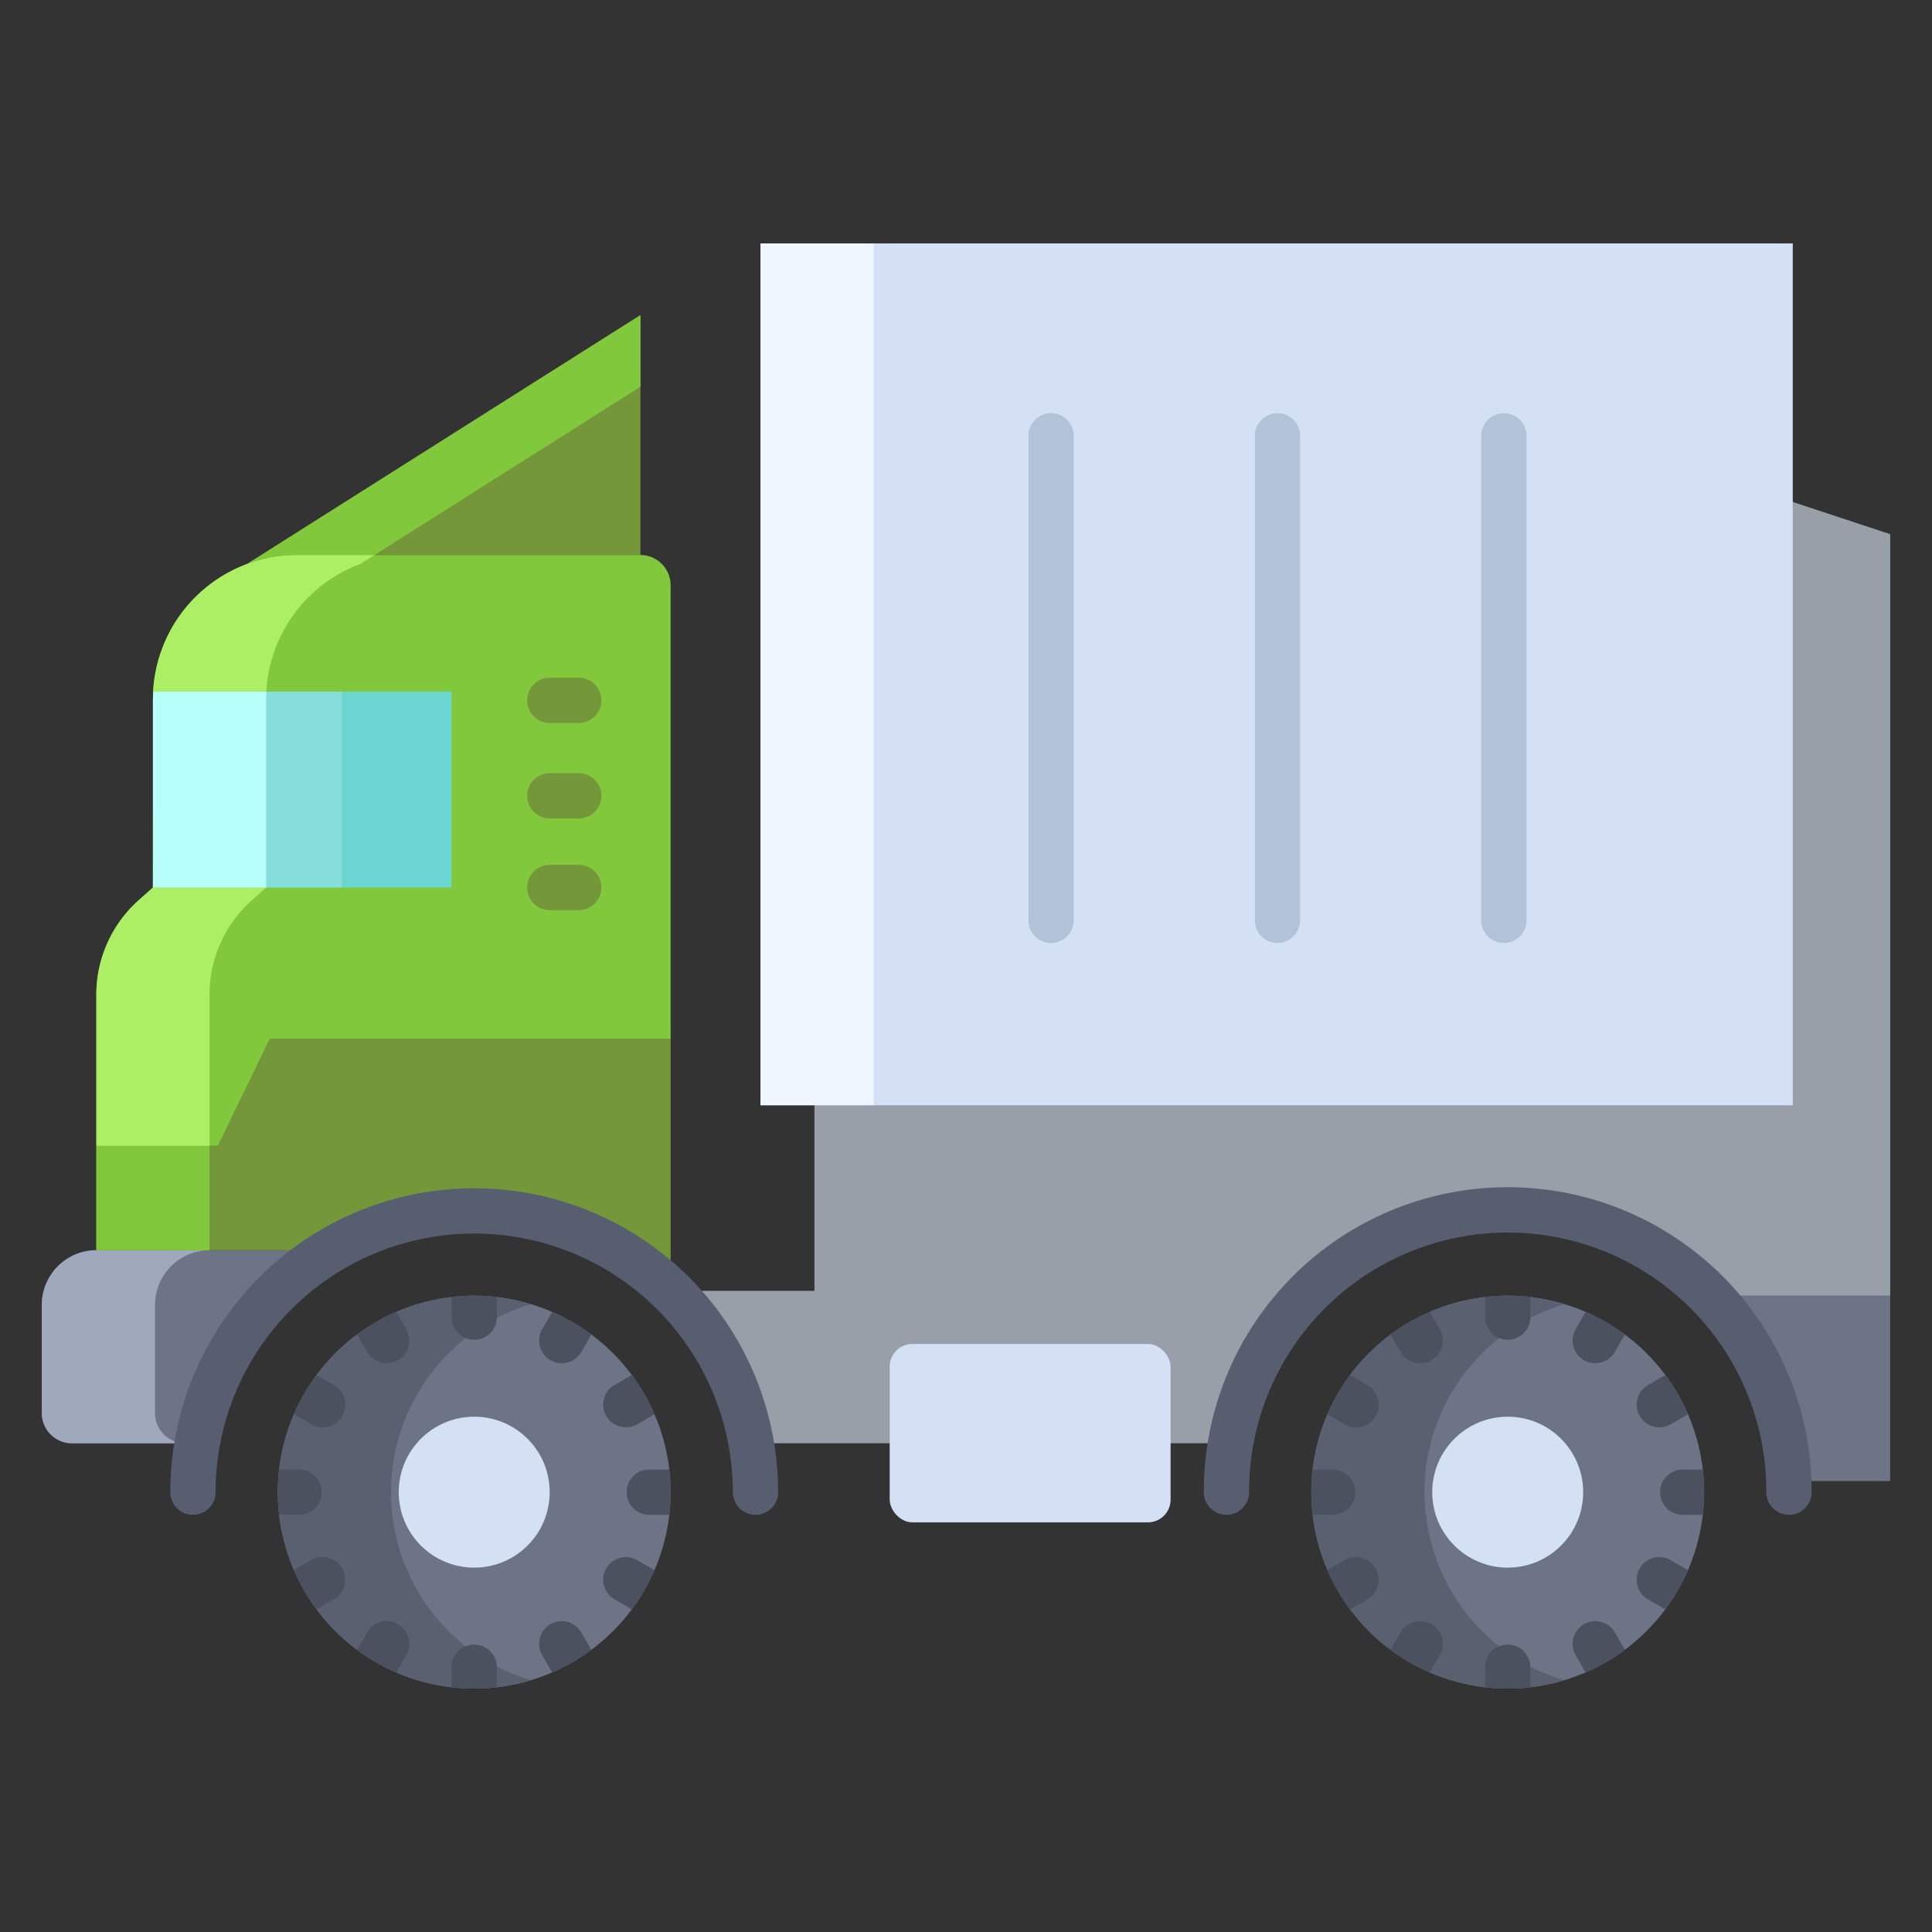 <svg id="Layer_1" height="512" viewBox="0 0 512 512" width="512" xmlns="http://www.w3.org/2000/svg" data-name="Layer 1"><rect x="0" y="0" width="512" height="512" fill="#333333" stroke="none"/><path d="m500.92 343.39v49.1h-26.88a74.409 74.409 0 0 0 -21.04-49.01l.1-.09z" fill="#6d7486"/><path d="m73.62 395.44a52.049 52.049 0 1 1 26.03 45.08 52.058 52.058 0 0 1 -26.03-45.08z" fill="#6d7486"/><path d="m399.56 343.39a52.049 52.049 0 1 1 -45.08 26.03 52 52 0 0 1 45.08-26.03z" fill="#6d7486"/><path d="m465.1 129.72v153.18h-249.26v59.19h-38.12a74.484 74.484 0 0 1 19.89 33.74q.885 3.27 1.47 6.66h127.07a74.539 74.539 0 0 1 126.85-39.01l.1-.09h47.82v-201.83z" fill="#989fa9"/><path d="m25.58 331.32h62.06a74.607 74.607 0 0 0 -35.39 51.19l-.13-.02h-33.03a8.015 8.015 0 0 1 -8.01-8.01v-28.66a14.506 14.506 0 0 1 14.45-14.5z" fill="#6d7486"/><path d="m177.72 275.25v66.84a74.557 74.557 0 0 0 -90.08-10.77h-62.11v-27.66h32.26l13.78-28.41z" fill="#749739"/><path d="m169.72 83.51v63.58h-90.96a38.178 38.178 0 0 0 -13.28 2.37z" fill="#749739"/><path d="m169.72 147.09h-90.96a38.178 38.178 0 0 0 -13.28 2.37l-.01.01a38.243 38.243 0 0 0 -24.89 33.83l-.05 51.9-3.78 3.37a33.515 33.515 0 0 0 -11.22 25.02v40.07h32.26l13.78-28.41h106.15v-120.15a8.006 8.006 0 0 0 -8-8.01z" fill="#81c83d"/><rect fill="#d4e1f4" height="47.27" rx="6" width="74.439" x="235.78" y="356.17"/><path d="m201.54 64.51h273.56v228.39h-273.56z" fill="#d4e1f4"/><path d="m90.64 183.3h29.01v51.9h-29.01z" fill="#6bd6d1"/><path d="m90.64 183.3v51.9h-50.11v-49.88c0-.68.02-1.35.05-2.02z" fill="#85dedb"/><path d="m103.62 395.44a52.076 52.076 0 0 1 37.052-49.84 52.049 52.049 0 1 0 0 99.693 52.083 52.083 0 0 1 -37.052-49.853z" fill="#596070"/><path d="m384.48 421.47a52.066 52.066 0 0 1 30.08-75.879 52.049 52.049 0 1 0 0 99.7 52.134 52.134 0 0 1 -30.08-23.821z" fill="#596070"/><path d="m201.54 64.51h30v228.39h-30z" fill="#eef6ff"/><circle cx="125.67" cy="395.44" fill="#d4e1f4" r="20"/><circle cx="399.56" cy="395.44" fill="#d4e1f4" r="20"/><path d="m52.25 382.51v-.02h-.13z" fill="#6d7486"/><path d="m41.08 374.48v-28.66a14.506 14.506 0 0 1 14.45-14.5h-30a14.506 14.506 0 0 0 -14.45 14.5v28.66a8.015 8.015 0 0 0 8.01 8.01h30a8.015 8.015 0 0 1 -8.01-8.01z" fill="#a0a9bc"/><path d="m55.53 331.32v-27.66h-30v27.66z" fill="#81c83d"/><path d="m78.76 147.09h20.466l70.494-44.6v-18.98l-104.24 65.95q.774-.287 1.565-.541a38.22 38.22 0 0 1 11.715-1.829z" fill="#81c83d"/><path d="m70.58 183.3a38.243 38.243 0 0 1 24.89-33.83l.01-.01 3.746-2.37h-20.466a38.22 38.22 0 0 0 -11.715 1.829q-.79.253-1.565.541l-.01.01a38.243 38.243 0 0 0 -24.89 33.83z" fill="#acef65"/><path d="m55.53 303.66v-40.07a33.515 33.515 0 0 1 11.22-25.02l3.78-3.37h-30l-3.78 3.37a33.515 33.515 0 0 0 -11.22 25.02v40.07z" fill="#acef65"/><path d="m70.53 185.32c0-.68.02-1.35.05-2.02h-30c-.03.67-.05 1.34-.05 2.02v49.88h30z" fill="#b6fffb"/><path d="m474.1 401.443a6 6 0 0 1 -6-6 68.536 68.536 0 1 0 -137.071 0 6 6 0 0 1 -12 0 80.536 80.536 0 1 1 161.071 0 6 6 0 0 1 -6 6z" fill="#575e70"/><path d="m200.212 401.443a6 6 0 0 1 -6-6 68.539 68.539 0 0 0 -137.078 0 6 6 0 0 1 -12 0 80.539 80.539 0 1 1 161.078 0 6 6 0 0 1 -6 6z" fill="#575e70"/><path d="m153.381 191.6h-7.681a6 6 0 1 1 0-12h7.678a6 6 0 0 1 0 12z" fill="#749739"/><path d="m153.381 216.9h-7.681a6 6 0 0 1 0-12h7.678a6 6 0 1 1 0 12z" fill="#749739"/><path d="m153.381 241.2h-7.681a6 6 0 0 1 0-12h7.678a6 6 0 0 1 0 12z" fill="#749739"/><path d="m278.544 249.9a6 6 0 0 1 -6-6v-128.4a6 6 0 1 1 12 0v128.4a6 6 0 0 1 -6 6z" fill="#b2c3d8"/><path d="m338.544 249.9a6 6 0 0 1 -6-6v-128.4a6 6 0 1 1 12 0v128.4a6 6 0 0 1 -6 6z" fill="#b2c3d8"/><path d="m398.544 249.9a6 6 0 0 1 -6-6v-128.4a6 6 0 1 1 12 0v128.4a6 6 0 0 1 -6 6z" fill="#b2c3d8"/><path d="m52.25 382.51v-.02h-.13z" fill="#6d7486"/><g fill="#4b515e"><path d="m125.673 435.838a6 6 0 0 0 -6 6v5.3a51.677 51.677 0 0 0 12 0v-5.3a6 6 0 0 0 -6-6z"/><path d="m125.673 355.049a6 6 0 0 0 6-6v-5.3a50.882 50.882 0 0 0 -12 0v5.3a6 6 0 0 0 6 6z"/><path d="m85.278 395.443a6 6 0 0 0 -6-6h-5.3a51.312 51.312 0 0 0 -.006 12h5.309a6 6 0 0 0 5.997-6z"/><path d="m177.365 389.443h-5.3a6 6 0 1 0 0 12h5.3a51.312 51.312 0 0 0 -.006-12z"/><path d="m90.69 415.641a6 6 0 0 0 -8.2-2.2l-4.602 2.659a51.953 51.953 0 0 0 6.012 10.389l4.594-2.652a6 6 0 0 0 2.196-8.196z"/><path d="m160.656 375.246a6 6 0 0 0 8.2 2.2l4.6-2.655a52.013 52.013 0 0 0 -6-10.391l-4.6 2.654a6 6 0 0 0 -2.2 8.192z"/><path d="m145.87 430.427a6 6 0 0 0 -2.2 8.2l2.654 4.6a51.243 51.243 0 0 0 10.389-6l-2.651-4.59a6 6 0 0 0 -8.192-2.21z"/><path d="m102.481 361.266a6 6 0 0 0 5.191-9l-2.658-4.6a52.046 52.046 0 0 0 -10.39 6l2.655 4.6a6 6 0 0 0 5.202 3z"/><path d="m105.476 430.426a6 6 0 0 0 -8.2 2.2l-2.649 4.588a51.44 51.44 0 0 0 10.388 6.008l2.654-4.6a6 6 0 0 0 -2.193-8.196z"/><path d="m145.87 360.46a5.995 5.995 0 0 0 8.2-2.195l2.655-4.6a52.006 52.006 0 0 0 -10.389-6l-2.658 4.6a6 6 0 0 0 2.192 8.195z"/><path d="m160.656 415.641a6 6 0 0 0 2.2 8.2l4.594 2.653a51.939 51.939 0 0 0 6.01-10.387l-4.6-2.658a6 6 0 0 0 -8.204 2.192z"/><path d="m85.488 378.247a6 6 0 0 0 3.006-11.2l-4.594-2.647a51.986 51.986 0 0 0 -6 10.39l4.6 2.657a5.966 5.966 0 0 0 2.988.8z"/><path d="m399.561 435.838a6 6 0 0 0 -6 6v5.3a51.677 51.677 0 0 0 12 0v-5.3a6 6 0 0 0 -6-6z"/><path d="m399.561 355.049a6 6 0 0 0 6-6v-5.31a51.75 51.75 0 0 0 -12 0v5.31a6 6 0 0 0 6 6z"/><path d="m359.166 395.443a6 6 0 0 0 -6-6h-5.307a51.677 51.677 0 0 0 0 12h5.306a6 6 0 0 0 6.001-6z"/><path d="m451.261 389.443h-5.305a6 6 0 0 0 0 12h5.3a51.677 51.677 0 0 0 0-12z"/><path d="m364.578 415.641a6 6 0 0 0 -8.2-2.2l-4.6 2.656a50.225 50.225 0 0 0 6.022 10.38l4.579-2.644a6 6 0 0 0 2.199-8.192z"/><path d="m434.544 375.246a6 6 0 0 0 8.2 2.2l4.6-2.655a51.454 51.454 0 0 0 -6.014-10.391l-4.59 2.651a6 6 0 0 0 -2.196 8.195z"/><path d="m419.758 430.426a6 6 0 0 0 -2.2 8.2l2.655 4.6a50.5 50.5 0 0 0 10.387-6.026l-2.644-4.58a6 6 0 0 0 -8.198-2.194z"/><path d="m376.369 361.266a6 6 0 0 0 5.191-9l-2.661-4.608a51.936 51.936 0 0 0 -10.386 6.011l2.654 4.6a6 6 0 0 0 5.202 2.997z"/><path d="m379.363 430.426a6 6 0 0 0 -8.2 2.2l-2.642 4.576a50.525 50.525 0 0 0 10.381 6.019l2.654-4.6a6 6 0 0 0 -2.193-8.195z"/><path d="m419.758 360.461a6 6 0 0 0 8.2-2.2l2.653-4.6a51.94 51.94 0 0 0 -10.386-6.012l-2.66 4.608a6 6 0 0 0 2.193 8.204z"/><path d="m434.544 415.641a6 6 0 0 0 2.2 8.2l4.581 2.645a50.371 50.371 0 0 0 6.017-10.383l-4.6-2.654a6 6 0 0 0 -8.198 2.192z"/><path d="m359.377 378.247a6 6 0 0 0 3-11.2l-4.587-2.647a51.387 51.387 0 0 0 -6.008 10.388l4.6 2.655a5.967 5.967 0 0 0 2.995.804z"/></g></svg>
